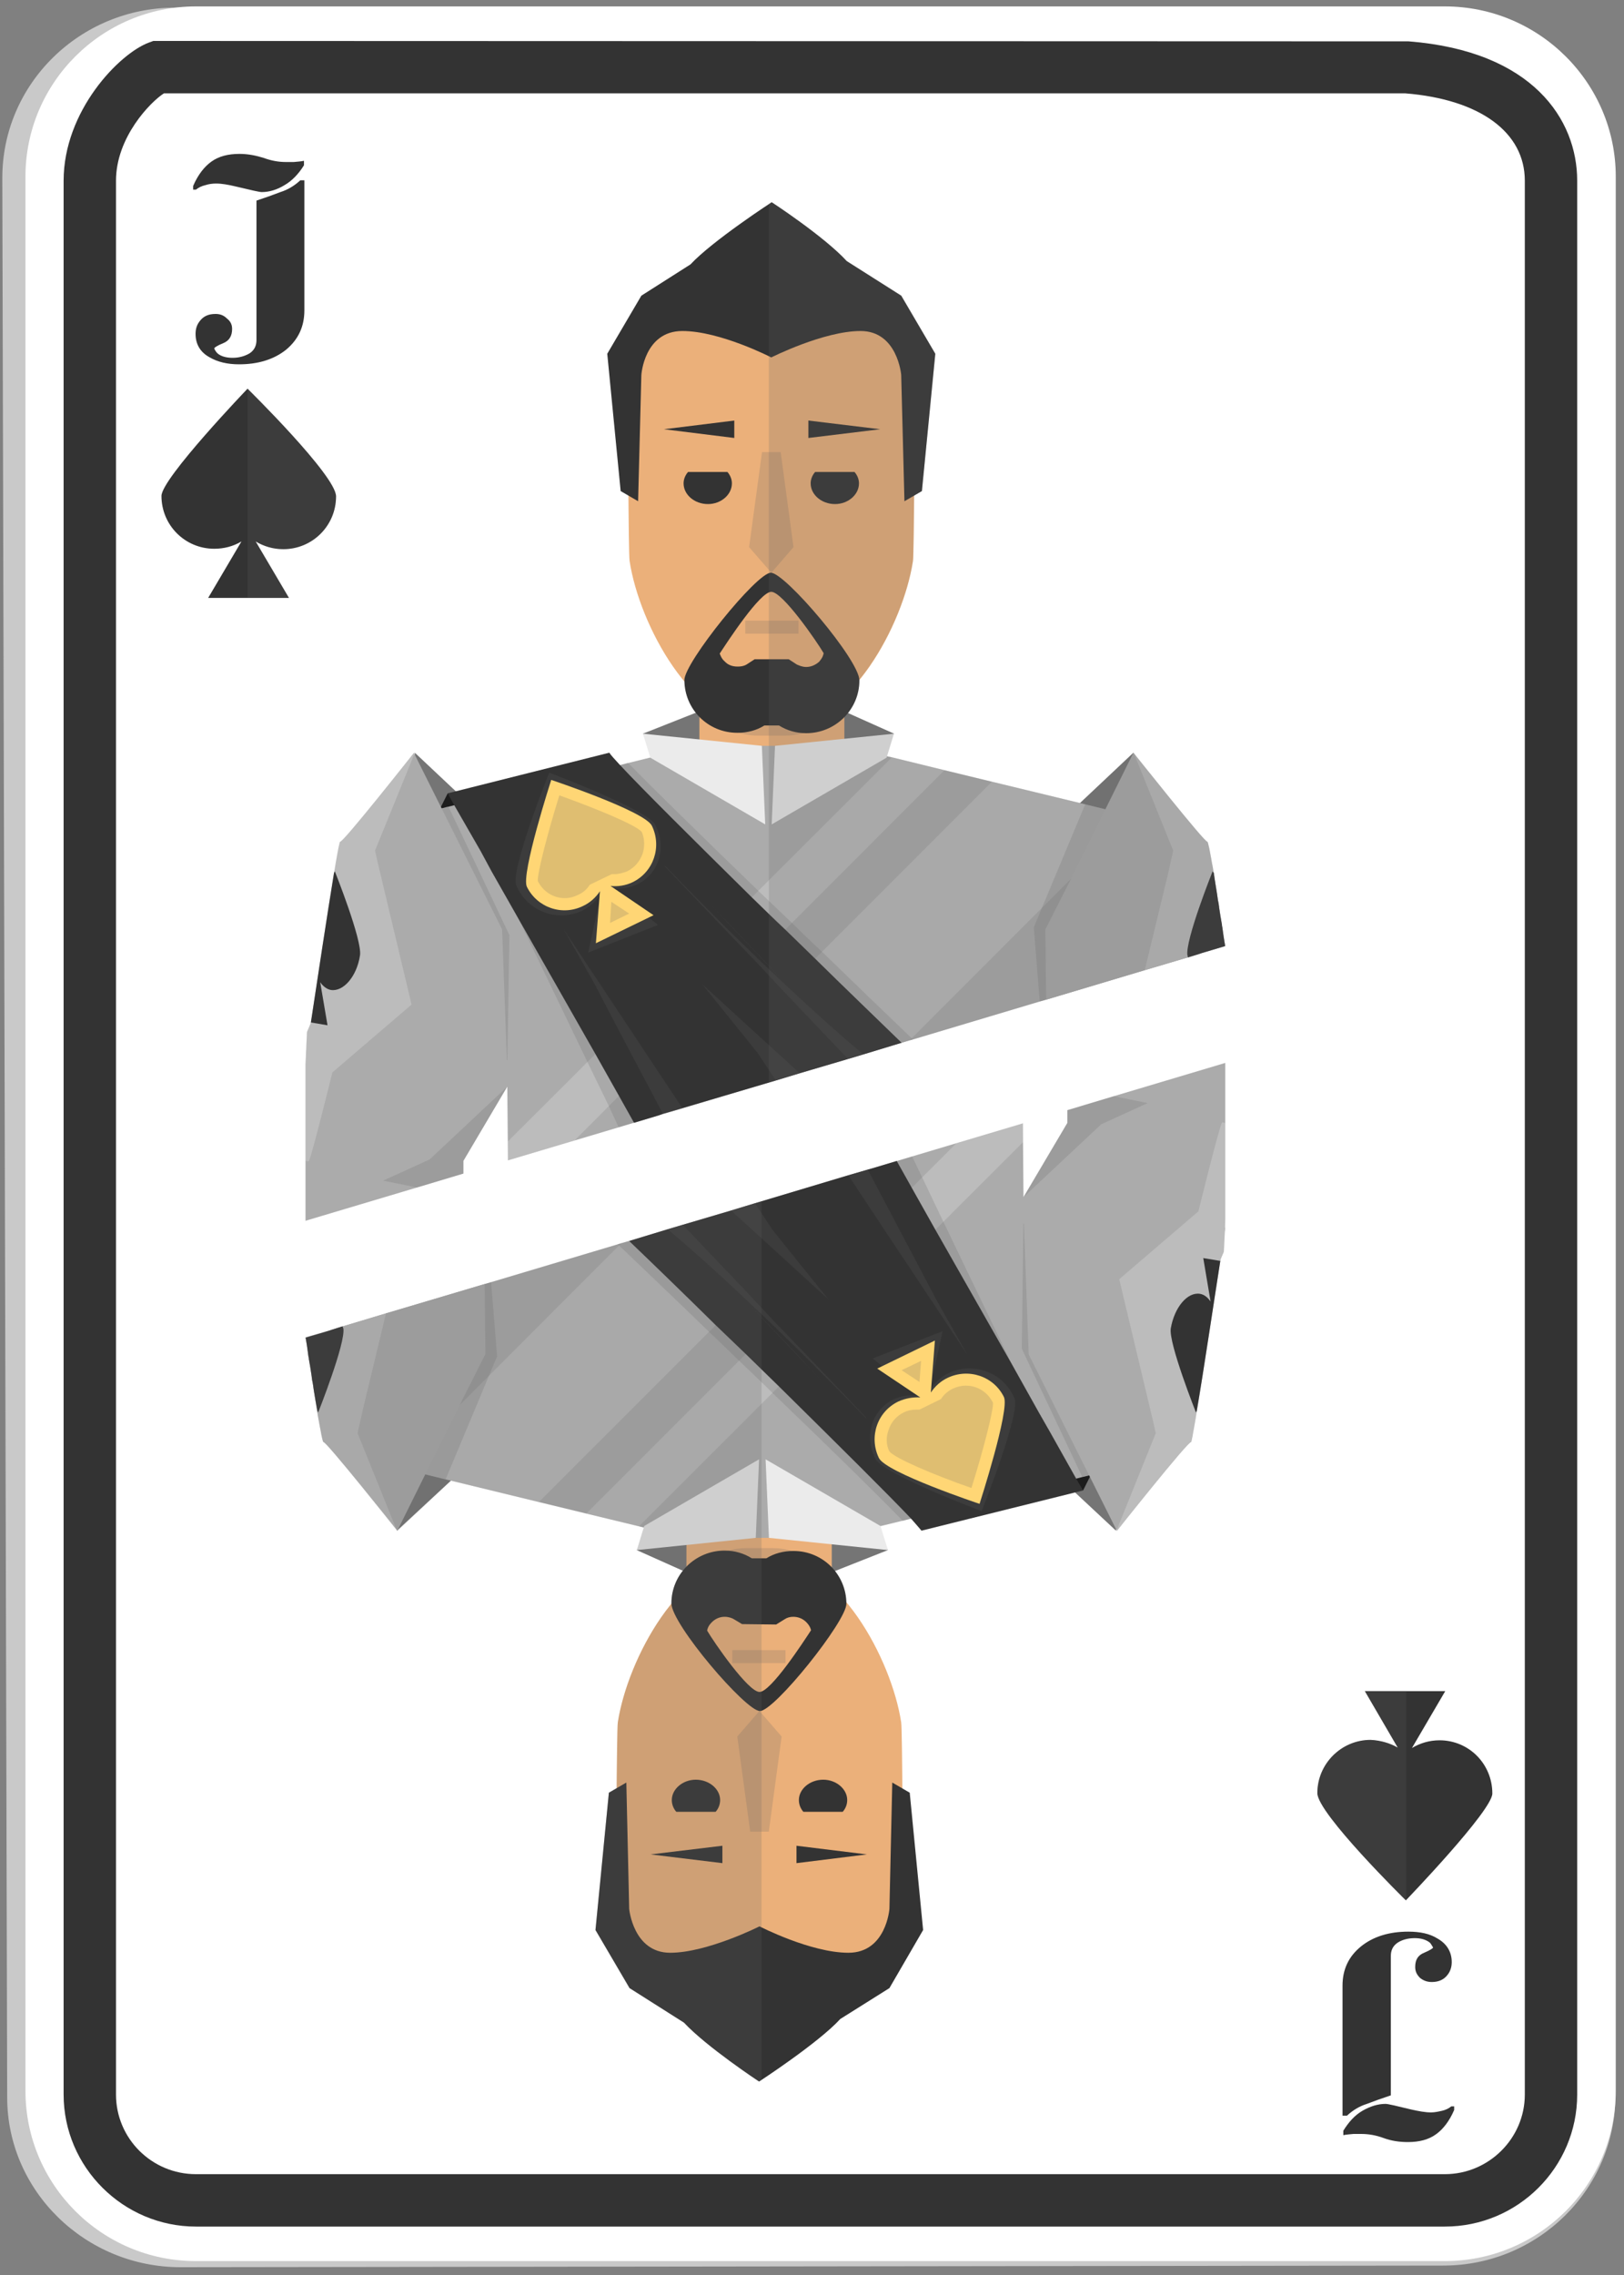<?xml version="1.0"?>
<svg width="40" height="56" xmlns="http://www.w3.org/2000/svg" xmlns:svg="http://www.w3.org/2000/svg" enable-background="new 0 0 450 450" version="1.1" xml:space="preserve">
 <rect width="100%" height="100%" fill="#808080" stroke="none"/>
 <g class="layer">
  <title>Layer 1</title>
  <g id="svg_672" transform="translate(-18.879) translate(-40.034, -187.552)">
   <g id="svg_673">
    <g id="svg_674">
     <path d="m63.36,243.36c-2.35,0 -4.27,-1.88 -4.27,-4.18l-0.12,-47.23c-0.01,-2.33 1.91,-4.21 4.26,-4.21l31.21,0.06c2.35,0 4.26,1.89 4.26,4.21l0,47.13c0,2.3 -1.9,4.18 -4.24,4.18l-31.1,0.04z" fill="#C9C9C9" id="svg_675"/>
     <path d="m63.74,243.21c-2.32,0 -4.2,-1.88 -4.2,-4.19l0,-47.12c0,-2.31 1.88,-4.19 4.2,-4.19l30.76,0c2.32,0 4.21,1.88 4.21,4.19l0,47.12c0,2.31 -1.89,4.19 -4.21,4.19l-30.76,0z" fill="#FFFFFF" id="svg_676"/>
     <g id="svg_677">
      <path d="m94.5,242.36l-30.76,0c-1.79,0 -3.26,-1.46 -3.26,-3.25l0,-47.11c0,-1.72 1.37,-3.13 2.1,-3.4l0.11,-0.04l30.92,0.01c3.06,0.24 4.15,1.93 4.15,3.43l0,47.11c0,1.79 -1.46,3.25 -3.26,3.25zm-31.55,-52.51c-0.33,0.21 -1.18,1.08 -1.18,2.15l0,47.11c0,1.08 0.88,1.96 1.97,1.96l30.76,0c1.08,0 1.97,-0.88 1.97,-1.96l0,-47.11c0,-1.19 -1.1,-2 -2.94,-2.15l-30.58,0z" fill="#333333" id="svg_678"/>
     </g>
     <g id="svg_679">
      <path d="m66.4,191.62c-0.13,0.21 -0.29,0.38 -0.48,0.49c-0.18,0.11 -0.37,0.17 -0.56,0.17c-0.06,0 -0.27,-0.05 -0.65,-0.14c-0.17,-0.04 -0.33,-0.07 -0.47,-0.07c-0.09,0 -0.18,0.01 -0.27,0.04c-0.09,0.02 -0.17,0.06 -0.23,0.11l-0.07,0l0,-0.09c0.12,-0.28 0.28,-0.48 0.45,-0.6c0.18,-0.13 0.41,-0.19 0.69,-0.19c0.21,0 0.41,0.04 0.6,0.1c0.19,0.07 0.37,0.1 0.54,0.1c0.06,0 0.13,0 0.2,0c0.08,-0.01 0.16,-0.01 0.25,-0.03l0,0.11zm0.01,3.57c0,0.4 -0.15,0.72 -0.45,0.97c-0.3,0.24 -0.69,0.36 -1.16,0.36c-0.29,0 -0.53,-0.06 -0.72,-0.17c-0.24,-0.13 -0.35,-0.33 -0.35,-0.58c0,-0.12 0.03,-0.22 0.1,-0.31c0.09,-0.12 0.21,-0.18 0.39,-0.18c0.11,0 0.2,0.03 0.28,0.11c0.09,0.07 0.13,0.15 0.13,0.26c0,0.17 -0.07,0.29 -0.22,0.35c-0.15,0.06 -0.22,0.11 -0.22,0.13c0.02,0.05 0.05,0.09 0.08,0.12c0.08,0.07 0.21,0.11 0.37,0.11c0.16,0 0.3,-0.04 0.42,-0.11c0.12,-0.08 0.17,-0.19 0.17,-0.33l0,-3.43c0.21,-0.07 0.41,-0.14 0.59,-0.21c0.19,-0.06 0.35,-0.16 0.49,-0.29l0.1,0l0,3.2z" fill="#333333" id="svg_680"/>
     </g>
     <g id="svg_681">
      <path d="m91.98,236.43c0,-0.4 0.15,-0.72 0.46,-0.97c0.3,-0.24 0.69,-0.36 1.16,-0.36c0.29,0 0.53,0.05 0.72,0.17c0.23,0.13 0.35,0.33 0.35,0.58c0,0.11 -0.03,0.22 -0.1,0.31c-0.09,0.12 -0.22,0.18 -0.39,0.18c-0.11,0 -0.2,-0.03 -0.29,-0.1c-0.08,-0.08 -0.12,-0.16 -0.12,-0.27c0,-0.18 0.07,-0.29 0.22,-0.35c0.14,-0.06 0.22,-0.11 0.22,-0.13c-0.03,-0.05 -0.05,-0.09 -0.08,-0.12c-0.09,-0.07 -0.21,-0.11 -0.37,-0.11c-0.17,0 -0.31,0.04 -0.42,0.11c-0.12,0.08 -0.17,0.19 -0.17,0.33l0,3.43c-0.21,0.07 -0.41,0.14 -0.59,0.21c-0.19,0.06 -0.35,0.16 -0.49,0.29l-0.11,0l0,-3.2zm0.02,3.57c0.13,-0.21 0.28,-0.38 0.47,-0.49c0.19,-0.11 0.38,-0.17 0.57,-0.17c0.06,0 0.27,0.05 0.64,0.14c0.18,0.04 0.34,0.07 0.48,0.07c0.09,0 0.18,-0.02 0.27,-0.04c0.09,-0.02 0.17,-0.06 0.23,-0.11l0.07,0l0,0.09c-0.12,0.28 -0.28,0.48 -0.45,0.6c-0.18,0.13 -0.41,0.19 -0.69,0.19c-0.21,0 -0.41,-0.03 -0.6,-0.1c-0.19,-0.07 -0.37,-0.1 -0.55,-0.1c-0.05,0 -0.12,0 -0.19,0c-0.08,0.01 -0.16,0.01 -0.25,0.03l0,-0.11z" fill="#333333" id="svg_682"/>
     </g>
    </g>
    <g id="svg_683">
     <g id="svg_684">
      <g id="svg_685">
       <polygon fill="#757575" id="svg_686" points="76.133,205.064 74.748,205.612 75.065,206.195 80.548,206.129 80.934,205.612        79.709,205.064      "/>
       <g id="svg_687">
        <rect fill="#EBB07A" height="3.73" id="svg_688" width="3.57" x="76.14" y="203.35"/>
        <path d="m79.71,204.07l0,0.91c-0.44,0.41 -0.93,0.68 -1.46,0.68l-0.67,0c-0.52,0 -1.01,-0.26 -1.44,-0.66l0,-0.9l0.3,0.49l0.08,-1.24l2.78,0l0.08,1.24l0.33,-0.52z" fill="#616161" id="svg_689" opacity="0.2"/>
        <path d="m78.25,194.85l-0.34,0l-0.34,0c-1.76,0 -3.19,1.2 -3.19,2.69c0,0 0.01,3.65 0.04,3.82c0.24,1.58 1.56,4.01 3.15,4.01l0.34,0l0.34,0c1.59,0 2.91,-2.43 3.15,-4.01c0.03,-0.17 0.04,-3.82 0.04,-3.82c0,-1.49 -1.43,-2.69 -3.19,-2.69z" fill="#EBB07A" id="svg_690"/>
        <path d="m78.77,205.6c0.72,0 1.31,-0.58 1.31,-1.3c0,-0.5 -1.83,-2.65 -2.18,-2.65c-0.35,0 -2.13,2.21 -2.13,2.64c0,0.72 0.58,1.3 1.3,1.3l0.01,0c0.24,0 0.47,-0.06 0.66,-0.18l0.36,0c0.19,0.12 0.42,0.19 0.67,0.19l0,0z" fill="#333333" id="svg_691"/>
        <path d="m78.77,203.97c-0.1,0 -0.18,-0.04 -0.23,-0.06l-0.2,-0.13l-0.84,0l-0.2,0.13c-0.07,0.04 -0.14,0.05 -0.22,0.05c-0.13,0 -0.24,-0.04 -0.32,-0.13c-0.06,-0.05 -0.09,-0.11 -0.12,-0.19c0.19,-0.29 0.99,-1.52 1.27,-1.52c0.28,0 1.12,1.22 1.29,1.51c-0.02,0.11 -0.08,0.17 -0.11,0.21c-0.09,0.08 -0.2,0.13 -0.32,0.13l0,0z" fill="#EBB07A" id="svg_692"/>
        <g id="svg_693">
         <path d="m75.86,199.17c-0.07,0.08 -0.11,0.18 -0.11,0.28c0,0.28 0.27,0.51 0.6,0.51c0.32,0 0.59,-0.23 0.59,-0.51c0,-0.1 -0.04,-0.2 -0.11,-0.28l-0.97,0z" fill="#333333" id="svg_694"/>
         <polygon fill="#616161" id="svg_695" opacity="0.2" points="78.141,198.68 77.912,198.68 77.682,198.68 77.364,201.02 77.912,201.65          78.457,201.02        "/>
         <path d="m79.96,199.17c0.07,0.08 0.11,0.18 0.11,0.28c0,0.28 -0.27,0.51 -0.59,0.51c-0.33,0 -0.6,-0.23 -0.6,-0.51c0,-0.1 0.04,-0.2 0.11,-0.28l0.97,0z" fill="#333333" id="svg_696"/>
        </g>
        <g id="svg_697" opacity="0.2">
         <rect fill="#616161" height="0.32" id="svg_698" width="1.31" x="77.27" y="202.83"/>
        </g>
        <polygon fill="#333333" id="svg_699" points="78.824,197.904 80.593,198.118 78.824,198.333       "/>
        <polygon fill="#333333" id="svg_700" points="76.999,198.333 75.267,198.118 76.999,197.904       "/>
       </g>
       <path d="m86.83,206.08l-1.35,1.27l-0.59,1.8c0,0 2.01,-0.4 2.02,-0.35l-0.08,-2.72z" fill="#757575" id="svg_701"/>
       <path d="m69.13,206.08l1.35,1.27l0.6,1.8c0,0 -2.01,-0.4 -2.02,-0.35l0.07,-2.72z" fill="#757575" id="svg_702"/>
       <path d="m69.94,207.08l-0.19,0.38l-0.44,1.44c0,0 2.5,-0.7 2.39,-0.62l-1.76,-1.2z" fill="#1C1C1C" id="svg_703"/>
       <polygon fill="#ABABAB" id="svg_704" points="88.461,211.031 87.111,211.434 84.678,212.16 84.522,212.206 81.4,213.138        81.313,213.165 81.122,213.22 80.169,213.505 79.802,213.615 78.613,213.971 78.021,214.146 75.722,214.834 75.241,214.975        75.133,215.006 74.532,215.186 74.153,215.301 73.064,215.626 71.423,216.115 71.42,215.651 71.408,214.299 70.327,216.127        70.327,216.44 69.183,216.783 66.438,217.602 66.438,213.751 66.447,213.552 66.447,213.536 66.447,213.533 66.474,212.954        66.567,212.738 67.107,211.455 67.648,210.176 68.225,208.806 68.441,208.293 68.684,207.715 69.086,207.618 69.754,207.46        69.786,207.449 69.838,207.439 69.92,207.416 69.963,207.408 70.105,207.372 70.3,207.324 70.303,207.324 70.323,207.317        70.423,207.294 72.248,206.854 72.441,206.806 72.525,206.788 72.723,206.735 74.184,206.384 74.21,206.379 74.377,206.336        74.93,206.199 75.052,206.171 76.135,205.911 79.709,205.911 80.557,206.118 80.763,206.168 80.881,206.195 82.176,206.511        83.344,206.795 85.516,207.32 85.641,207.351 86.144,207.474 86.835,207.643 86.877,207.649 87.138,207.715 87.678,209.069        88.22,210.427 88.372,210.803      "/>
       <polygon fill="#FFFFFF" id="svg_705" opacity="0.2" points="82.176,206.511 78.416,210.273 78.254,210.434 77.615,211.072        77.609,211.079 76.576,212.112 76.522,212.167 74.714,213.973 74.16,214.529 73.905,214.782 73.628,215.061 73.064,215.626        71.423,216.115 71.42,215.651 73.103,213.973 73.382,213.692 73.577,213.498 74.155,212.916 74.332,212.738 74.509,212.564        74.582,212.49 76.71,210.365 76.744,210.332 76.824,210.251 76.826,210.247 77.436,209.636 77.591,209.48 80.881,206.195             "/>
       <polygon fill="#FFFFFF" id="svg_706" opacity="0.2" points="86.835,207.643 84.575,209.901 81.371,213.107 81.313,213.165        81.122,213.22 80.169,213.505 79.802,213.615 78.613,213.971 78.021,214.146 75.722,214.834 75.241,214.975 75.133,215.006        75.217,214.922 75.557,214.582 77.171,212.971 77.335,212.807 78.205,211.936 78.306,211.835 79.154,210.985 83.344,206.795        85.516,207.32 85.641,207.351 86.144,207.474      "/>
       <path d="m81.4,213.14l-0.09,0.02l-0.19,0.06l-0.95,0.28l-0.37,0.12l-1.19,0.35l-0.59,0.18l-2.3,0.68l-0.48,0.14l-0.11,0.04l-0.6,0.18l-0.38,0.11l-0.24,-0.52l-0.53,-1.09l-1.69,-3.51l-0.81,-1.71l-0.08,-0.16l0,-0.01l-0.46,-0.95l0,0l-0.01,-0.03l0.09,-0.03l1.83,-0.44l0.19,-0.04l0.09,-0.02l0.19,-0.06l1.47,-0.35l0.02,0l0.17,-0.05c0.52,0.53 1.74,1.73 3.21,3.15c0.27,0.26 0.55,0.52 0.83,0.79c0.24,0.24 0.48,0.47 0.74,0.71c0.73,0.71 1.48,1.43 2.21,2.13c0.01,0.01 0.02,0.02 0.03,0.03z" fill="#616161" id="svg_707" opacity="0.2"/>
       <path d="m78.02,214.15l-2.3,0.68l-0.48,0.14l-0.11,0.04l-0.6,0.18l-0.37,-0.66l-0.58,-1.03l-1.89,-3.32l-0.67,-1.18l-0.27,-0.5l-0.65,-1.13l-0.16,-0.29l0.2,-0.05l3.78,-0.95c0.04,0.06 0.13,0.16 0.26,0.3c0.54,0.58 1.78,1.81 3.25,3.26c0.27,0.26 0.54,0.53 0.82,0.79c0.25,0.24 0.49,0.48 0.74,0.72c0.7,0.69 1.43,1.39 2.13,2.07l-0.95,0.29l-0.37,0.11l-1.19,0.35l-0.59,0.18z" fill="#333333" id="svg_708"/>
       <polygon fill="#EBEBEB" id="svg_709" points="74.748,205.612 74.931,206.203 77.761,207.845 77.678,205.911      "/>
       <polygon fill="#EBEBEB" id="svg_710" points="80.934,205.612 80.749,206.203 77.92,207.845 78.002,205.911      "/>
       <path d="m77.61,211.07l0.53,0.56c-0.19,-0.19 -0.37,-0.38 -0.53,-0.55c-0.31,-0.33 -0.58,-0.61 -0.79,-0.83c-0.19,-0.21 -0.34,-0.36 -0.42,-0.44l0.43,0.44l0.78,0.82z" fill="#616161" id="svg_711" opacity="0.2"/>
       <path d="m78.31,211.84c0.63,0.59 1.26,1.16 1.86,1.66l-0.37,0.12l-1.6,-1.68l-0.7,-0.75l-0.08,-0.08l-0.71,-0.74l-1.41,-1.48l-0.03,-0.05c0.01,0.02 0.02,0.03 0.04,0.04c0.43,0.45 0.92,0.94 1.43,1.45c0.24,0.24 0.49,0.48 0.74,0.72c0.03,0.02 0.05,0.05 0.08,0.08c0.25,0.24 0.49,0.47 0.75,0.71z" fill="#616161" id="svg_712" opacity="0.2"/>
       <polygon fill="#616161" id="svg_713" opacity="0.2" points="75.722,214.834 75.241,214.975 75.217,214.922 74.714,213.973        74.155,212.916 73.539,211.738 72.792,210.42 74.332,212.738 74.977,213.71 75.557,214.582      "/>
       <polygon fill="#616161" id="svg_714" opacity="0.2" points="78.613,213.971 78.021,214.146 77.582,213.483 77.171,212.971        76.522,212.167 76.209,211.778 76.576,212.112 77.335,212.807      "/>
       <polygon fill="#616161" id="svg_715" opacity="0.2" points="71.408,214.299 70.327,216.127 70.327,216.44 69.183,216.783        68.349,216.614 69.496,216.092      "/>
       <polygon fill="#616161" id="svg_716" opacity="0.2" points="88.461,211.031 87.111,211.434 84.678,212.16 84.522,212.206        84.376,210.379 84.575,209.901 84.889,209.15 85.641,207.351 86.144,207.474 86.835,207.643 86.877,207.649 87.138,207.715        87.678,209.069 88.22,210.427 88.372,210.803      "/>
       <path d="m87.11,211.43l-2.43,0.73l-0.02,-1.73l0.63,-1.24l0.06,-0.13l0.79,-1.59l0.69,-1.39c0,0 1.77,2.23 1.82,2.19c0.02,0 0.07,0.26 0.14,0.66c0.08,0.49 0.19,1.2 0.3,1.91l-0.57,0.17l-0.06,0.02l-1.35,0.4z" fill="#ABABAB" id="svg_717"/>
       <path d="m71.46,210.57l-0.05,3.08l-4.19,-0.71c0,0 0,-0.17 0.02,-0.34l1.2,-4.31l0.24,-0.58l1.11,-0.26l0.05,-0.01l0.08,-0.03l0.04,0l1.5,3.16z" fill="#616161" id="svg_718" opacity="0.2"/>
       <path d="m71.41,214l-3.95,-0.36l-1.01,-0.09l0,0c0,0 0,0 0,-0.02c0,0 0,0 0,0c0.01,-0.08 0.05,-0.38 0.12,-0.79c0.22,-1.48 0.67,-4.47 0.72,-4.47c0.06,0.04 1.82,-2.19 1.82,-2.19l0.01,0.03l0.67,1.34l1.49,2.98l0.13,3.57z" fill="#ABABAB" id="svg_719"/>
       <path d="m89.09,210.84l0,0l-0.57,0.17l-0.06,0.02l-0.29,0.09l-1.06,0.31l0.57,-2.36l0.13,-0.58l-0.97,-2.4c0.1,0.13 1.73,2.18 1.81,2.18c0.02,0 0.07,0.26 0.14,0.66c0,0.04 0.01,0.07 0.02,0.11c0.02,0.16 0.05,0.33 0.08,0.52c0.01,0.08 0.02,0.16 0.04,0.25c0,0.02 0.01,0.05 0.01,0.08c0.02,0.14 0.04,0.28 0.07,0.42c0,0.02 0,0.04 0.01,0.07c0.03,0.15 0.05,0.31 0.07,0.46z" fill="#FFFFFF" id="svg_720" opacity="0.2"/>
       <path d="m69.12,206.11l-0.97,2.38l0.07,0.31l0.83,3.48l-1.6,1.37l-0.35,0.3c0,0 -0.52,2.11 -0.58,2.18c-0.01,0.01 -0.04,0.01 -0.08,-0.01l0,-2.37l0,-0.2c0,0 0,0 0,-0.01c0,-0.01 0,-0.01 0,-0.01l0.03,-0.58l0.1,-0.21l0,-0.01c0.15,-1.01 0.4,-2.71 0.56,-3.69c0.08,-0.47 0.14,-0.77 0.15,-0.77c0.09,0 1.82,-2.19 1.82,-2.19l0.03,0l-0.01,0.03z" fill="#FFFFFF" id="svg_721" opacity="0.2"/>
       <path d="m81.11,194.83l-1.34,-0.85c-0.56,-0.61 -1.85,-1.45 -1.85,-1.45s-1.46,0.95 -2,1.53l-1.21,0.77l-0.84,1.43l0.33,3.38l0.43,0.25l0.08,-3.11c0,0 0.07,-1.08 1.01,-1.08c0.93,0 2.19,0.65 2.19,0.65s1.29,-0.65 2.2,-0.65c0.91,0 1,1.08 1,1.08l0.08,3.11l0.43,-0.25l0.33,-3.38l-0.84,-1.43z" fill="#333333" id="svg_722"/>
       <g id="svg_723">
        <path d="m67.78,211.07c-0.08,0.52 -0.41,0.9 -0.72,0.85c-0.1,-0.02 -0.19,-0.09 -0.26,-0.19l0.18,1.06l-0.41,-0.07c0.15,-1 0.41,-2.7 0.57,-3.68c0.01,-0.02 0.02,-0.04 0.02,-0.04s0.68,1.7 0.62,2.07z" fill="#333333" id="svg_724"/>
        <path d="m89.09,210.84l-0.57,0.17l-0.06,0.02l-0.29,0.09c0,-0.02 0,-0.04 -0.01,-0.05c-0.06,-0.37 0.62,-2.07 0.62,-2.07s0.01,0.02 0.03,0.04c0.02,0.16 0.05,0.33 0.08,0.52c0.01,0.08 0.02,0.16 0.04,0.24c0,0.03 0.01,0.06 0.01,0.09c0.02,0.14 0.04,0.27 0.07,0.42c0,0.02 0,0.04 0.01,0.07c0.02,0.15 0.04,0.3 0.07,0.46z" fill="#333333" id="svg_725"/>
        <g id="svg_726">
         <path d="m75.05,207.85c-0.2,-0.37 -2.61,-1.28 -2.61,-1.28s-0.97,2.42 -0.81,2.78c0.27,0.63 1,0.91 1.62,0.62c0.2,-0.1 0.36,-0.25 0.47,-0.43l-0.32,1.46l1.72,-0.68l-1.11,-0.91c0.2,0.03 0.41,0 0.6,-0.09c0.54,-0.26 0.73,-0.92 0.44,-1.47z" fill="#616161" id="svg_727" opacity="0.2"/>
         <path d="m74.97,207.88c-0.17,-0.36 -2.48,-1.13 -2.48,-1.13s-0.75,2.32 -0.6,2.63c0.25,0.51 0.87,0.73 1.39,0.47c0.17,-0.08 0.31,-0.21 0.41,-0.36l-0.1,1.28l1.42,-0.69l-1.06,-0.72c0.18,0.02 0.37,-0.01 0.54,-0.09c0.52,-0.25 0.73,-0.87 0.48,-1.39z" fill="#FFD675" id="svg_728"/>
         <path d="m73.97,209.75l0.44,0.29l-0.47,0.23l0.03,-0.52zm-1.14,-0.09c-0.29,0 -0.54,-0.16 -0.67,-0.42c-0.02,-0.17 0.24,-1.18 0.53,-2.11c0.92,0.33 1.89,0.73 2.03,0.9c0.07,0.16 0.08,0.36 0.02,0.54c-0.07,0.19 -0.2,0.34 -0.38,0.43c-0.1,0.04 -0.21,0.07 -0.32,0.07c-0.02,0 -0.04,0 -0.06,0l-0.54,0.26c-0.07,0.11 -0.17,0.2 -0.29,0.25c-0.1,0.05 -0.21,0.08 -0.32,0.08z" fill="#616161" id="svg_729" opacity="0.2"/>
        </g>
       </g>
      </g>
      <path d="m89.09,210.84c-0.01,-0.07 -0.02,-0.15 -0.04,-0.23c-0.02,-0.14 -0.04,-0.28 -0.06,-0.41c-0.02,-0.11 -0.03,-0.21 -0.05,-0.31c0,-0.03 -0.01,-0.06 -0.01,-0.09c-0.02,-0.08 -0.03,-0.16 -0.04,-0.24c-0.03,-0.19 -0.06,-0.36 -0.08,-0.52c-0.01,-0.04 -0.02,-0.07 -0.02,-0.11c-0.02,-0.09 -0.04,-0.18 -0.05,-0.26c-0.02,-0.09 -0.03,-0.17 -0.04,-0.23c-0.03,-0.11 -0.04,-0.17 -0.05,-0.17c-0.08,0 -1.71,-2.06 -1.81,-2.18l0,0c0,0 -0.01,-0.01 -0.01,-0.01l-1.31,1.24l-2.18,-0.53l-1.16,-0.28l-1.3,-0.32l-0.12,-0.02l0,0l0.17,-0.56l-1.14,-0.51c0.18,-0.22 0.29,-0.5 0.29,-0.81c0,0 -0.01,0 -0.01,0c0.7,-0.85 1.19,-2.03 1.33,-2.93c0.01,-0.07 0.02,-0.81 0.03,-1.62l0.19,-0.11l0.33,-3.37l-0.83,-1.43l-1.35,-0.85c-0.56,-0.61 -1.85,-1.45 -1.85,-1.45s-0.02,0.02 -0.07,0.04l0,21.63l0.17,-0.06l0.59,-0.17l1.19,-0.36l0.37,-0.11l0.95,-0.28l0.19,-0.06l0.09,-0.02l3.12,-0.94l0.16,-0.04l2.43,-0.73l0,0l1.07,-0.31l0.28,-0.09l0.03,-0.01l0.04,-0.01l0.56,-0.17c0,0 0,0 0,0l0,0z" fill="#616161" id="svg_730" opacity="0.2"/>
     </g>
     <g id="svg_731">
      <g id="svg_732">
       <polygon fill="#757575" id="svg_733" points="79.397,226.256 80.783,225.708 80.465,225.124 74.983,225.189 74.596,225.708        75.822,226.256      "/>
       <g id="svg_734">
        <rect fill="#EBB07A" height="3.73" id="svg_735" width="3.58" x="75.82" y="224.24"/>
        <path d="m75.82,227.25l0,-0.91c0.44,-0.41 0.94,-0.68 1.46,-0.68l0.68,0c0.51,0 1,0.26 1.44,0.67l0,0.89l-0.31,-0.49l-0.08,1.24l-2.78,0l-0.08,-1.24l-0.33,0.52z" fill="#616161" id="svg_736" opacity="0.2"/>
        <path d="m77.28,236.47l0.34,0l0.34,0c1.76,0 3.19,-1.2 3.19,-2.69c0,0 -0.01,-3.65 -0.04,-3.83c-0.24,-1.57 -1.56,-4 -3.15,-4l-0.34,0l-0.34,0c-1.59,0 -2.91,2.43 -3.15,4c-0.03,0.18 -0.04,3.83 -0.04,3.83c0,1.49 1.43,2.69 3.19,2.69z" fill="#EBB07A" id="svg_737"/>
        <path d="m76.76,225.72c-0.72,0 -1.31,0.58 -1.31,1.3c0,0.51 1.83,2.65 2.18,2.65c0.36,0 2.13,-2.21 2.13,-2.64c0,-0.72 -0.58,-1.3 -1.3,-1.3l-0.01,0c-0.24,0 -0.47,0.06 -0.66,0.18l-0.36,0c-0.19,-0.12 -0.42,-0.19 -0.67,-0.19l0,0z" fill="#333333" id="svg_738"/>
        <path d="m76.76,227.35c0.1,0 0.18,0.03 0.23,0.06l0.2,0.12l0.84,0.01l0.21,-0.13c0.06,-0.04 0.13,-0.06 0.21,-0.06c0.13,0 0.24,0.05 0.32,0.13c0.06,0.06 0.1,0.12 0.12,0.2c-0.19,0.29 -0.99,1.52 -1.27,1.52c-0.28,0 -1.12,-1.22 -1.29,-1.51c0.02,-0.11 0.08,-0.17 0.12,-0.21c0.08,-0.08 0.19,-0.13 0.31,-0.13l0,0z" fill="#EBB07A" id="svg_739"/>
        <g id="svg_740">
         <path d="m79.67,232.15c0.07,-0.08 0.11,-0.18 0.11,-0.29c0,-0.27 -0.27,-0.5 -0.59,-0.5c-0.33,0 -0.6,0.23 -0.6,0.5c0,0.11 0.04,0.21 0.11,0.29l0.97,0z" fill="#333333" id="svg_741"/>
         <polygon fill="#616161" id="svg_742" opacity="0.2" points="77.391,232.639 77.619,232.639 77.849,232.639 78.165,230.297          77.619,229.668 77.073,230.297        "/>
         <path d="m75.57,232.15c-0.07,-0.08 -0.11,-0.18 -0.11,-0.29c0,-0.27 0.27,-0.5 0.59,-0.5c0.33,0 0.6,0.23 0.6,0.5c0,0.11 -0.04,0.21 -0.11,0.29l-0.97,0z" fill="#333333" id="svg_743"/>
        </g>
        <g id="svg_744" opacity="0.2">
         <rect fill="#616161" height="0.32" id="svg_745" width="1.31" x="76.95" y="228.17"/>
        </g>
        <polygon fill="#333333" id="svg_746" points="76.706,233.414 74.938,233.199 76.706,232.986       "/>
        <polygon fill="#333333" id="svg_747" points="78.531,232.986 80.265,233.199 78.531,233.414       "/>
       </g>
       <path d="m68.69,225.23l1.36,-1.26l0.59,-1.8c0,0 -2.01,0.4 -2.02,0.35l0.07,2.71z" fill="#757575" id="svg_748"/>
       <path d="m86.4,225.23l-1.35,-1.26l-0.6,-1.8c0,0 2.01,0.4 2.02,0.35l-0.07,2.71z" fill="#757575" id="svg_749"/>
       <path d="m85.59,224.24l0.19,-0.38l0.44,-1.44c0,0 -2.5,0.7 -2.39,0.62l1.76,1.2z" fill="#1C1C1C" id="svg_750"/>
       <polygon fill="#ABABAB" id="svg_751" points="67.07,220.288 68.419,219.884 70.854,219.158 71.009,219.114 74.131,218.181        74.218,218.154 74.409,218.098 75.362,217.814 75.729,217.704 76.918,217.348 77.509,217.172 79.809,216.484 80.29,216.346        80.398,216.314 80.998,216.133 81.377,216.019 82.468,215.693 84.108,215.204 84.111,215.667 84.122,217.02 85.203,215.192        85.203,214.879 86.348,214.535 89.092,213.716 89.092,217.568 89.085,217.766 89.085,217.781 89.085,217.787 89.057,218.365        88.965,218.579 88.424,219.862 87.882,221.143 87.306,222.514 87.088,223.026 86.848,223.604 86.444,223.702 85.777,223.86        85.744,223.869 85.694,223.881 85.611,223.902 85.567,223.911 85.425,223.948 85.231,223.993 85.227,223.993 85.207,224.001        85.108,224.023 83.283,224.467 83.088,224.514 83.006,224.531 82.808,224.582 81.348,224.936 81.321,224.941 81.153,224.983        80.601,225.118 80.478,225.146 79.397,225.407 75.822,225.407 74.973,225.201 74.767,225.152 74.651,225.124 73.354,224.808        72.186,224.524 70.015,223.997 69.889,223.967 69.388,223.844 68.695,223.677 68.652,223.668 68.393,223.604 67.853,222.25        67.312,220.891 67.159,220.517      "/>
       <polygon fill="#FFFFFF" id="svg_752" opacity="0.2" points="73.354,224.808 77.116,221.046 77.276,220.886 77.915,220.246        77.92,220.239 78.954,219.207 79.009,219.152 80.816,217.346 81.372,216.79 81.625,216.535 81.904,216.259 82.468,215.693        84.108,215.204 84.111,215.667 82.428,217.346 82.149,217.627 81.954,217.82 81.374,218.403 81.198,218.579 81.021,218.755        80.948,218.827 78.821,220.954 78.787,220.986 78.706,221.066 78.704,221.07 78.095,221.682 77.939,221.839 74.651,225.124             "/>
       <polygon fill="#FFFFFF" id="svg_753" opacity="0.2" points="68.695,223.677 70.956,221.417 74.161,218.21 74.218,218.154        74.409,218.098 75.362,217.814 75.729,217.704 76.918,217.348 77.509,217.172 79.809,216.484 80.29,216.346 80.398,216.314        80.315,216.396 79.974,216.735 78.361,218.35 78.197,218.513 77.327,219.383 77.225,219.483 76.377,220.334 72.186,224.524        70.015,223.997 69.889,223.967 69.388,223.844      "/>
       <path d="m74.13,218.18l0.09,-0.02l0.19,-0.06l0.95,-0.29l0.37,-0.1l1.19,-0.36l0.59,-0.18l2.3,-0.68l0.48,-0.14l0.11,-0.04l0.6,-0.18l0.38,-0.11l0.25,0.52l0.52,1.09l1.69,3.51l0.82,1.71l0.07,0.16l0.01,0.01l0.45,0.95l0,0l0.02,0.03l-0.1,0.02l-1.83,0.45l-0.19,0.04l-0.08,0.02l-0.2,0.05l-1.46,0.36l-0.03,0l-0.17,0.05c-0.51,-0.53 -1.73,-1.73 -3.21,-3.15c-0.26,-0.26 -0.54,-0.52 -0.82,-0.79c-0.25,-0.24 -0.49,-0.48 -0.74,-0.71c-0.73,-0.71 -1.49,-1.43 -2.22,-2.13c-0.01,-0.01 -0.02,-0.02 -0.03,-0.03z" fill="#616161" id="svg_754" opacity="0.2"/>
       <path d="m77.51,217.17l2.3,-0.69l0.48,-0.14l0.11,-0.03l0.6,-0.18l0.37,0.66l0.58,1.03l1.89,3.32l0.66,1.18l0.28,0.49l0.64,1.14l0.17,0.29l-0.2,0.05l-3.78,0.94c-0.04,-0.05 -0.13,-0.15 -0.26,-0.3c-0.54,-0.57 -1.78,-1.8 -3.25,-3.25c-0.27,-0.26 -0.54,-0.53 -0.82,-0.8c-0.24,-0.23 -0.49,-0.47 -0.74,-0.71c-0.7,-0.69 -1.43,-1.4 -2.13,-2.07l0.95,-0.29l0.37,-0.11l1.19,-0.35l0.59,-0.18z" fill="#333333" id="svg_755"/>
       <polygon fill="#EBEBEB" id="svg_756" points="80.783,225.708 80.6,225.115 77.77,223.474 77.852,225.407      "/>
       <polygon fill="#EBEBEB" id="svg_757" points="74.596,225.708 74.78,225.115 77.609,223.474 77.528,225.407      "/>
       <path d="m77.92,220.25l-0.53,-0.56c0.19,0.19 0.37,0.38 0.53,0.55c0.31,0.32 0.58,0.6 0.79,0.83c0.19,0.21 0.34,0.36 0.42,0.44l-0.43,-0.44l-0.78,-0.82z" fill="#616161" id="svg_758" opacity="0.2"/>
       <path d="m77.22,219.48c-0.62,-0.59 -1.26,-1.16 -1.86,-1.67l0.37,-0.11l1.6,1.68l0.7,0.75l0.08,0.08l0.71,0.74l1.41,1.48l0.03,0.04c-0.01,-0.01 -0.02,-0.02 -0.04,-0.03c-0.43,-0.45 -0.92,-0.94 -1.43,-1.45c-0.24,-0.24 -0.49,-0.48 -0.74,-0.72c-0.02,-0.03 -0.05,-0.05 -0.08,-0.08c-0.25,-0.24 -0.49,-0.47 -0.75,-0.71z" fill="#616161" id="svg_759" opacity="0.2"/>
       <polygon fill="#616161" id="svg_760" opacity="0.2" points="79.809,216.484 80.29,216.346 80.315,216.396 80.816,217.346        81.374,218.403 81.994,219.58 82.74,220.899 81.198,218.579 80.554,217.609 79.974,216.735      "/>
       <polygon fill="#616161" id="svg_761" opacity="0.2" points="76.918,217.348 77.509,217.172 77.949,217.836 78.361,218.35        79.009,219.152 79.322,219.541 78.954,219.207 78.197,218.513      "/>
       <polygon fill="#616161" id="svg_762" opacity="0.2" points="84.122,217.02 85.203,215.192 85.203,214.879 86.348,214.535        87.181,214.705 86.036,215.227      "/>
       <polygon fill="#616161" id="svg_763" opacity="0.2" points="67.07,220.288 68.419,219.884 70.854,219.158 71.009,219.114        71.157,220.939 70.956,221.417 70.642,222.169 69.889,223.967 69.388,223.844 68.695,223.677 68.652,223.668 68.393,223.604        67.853,222.25 67.312,220.891 67.159,220.517      "/>
       <path d="m68.42,219.88l2.43,-0.72l0.02,1.72l-0.63,1.25l-0.06,0.13l-0.79,1.58l-0.69,1.39c0,0 -1.77,-2.22 -1.82,-2.18c-0.02,0 -0.07,-0.26 -0.14,-0.66c-0.08,-0.49 -0.19,-1.2 -0.3,-1.92l0.57,-0.16l0.06,-0.02l1.35,-0.41z" fill="#ABABAB" id="svg_764"/>
       <path d="m84.08,220.75l0.04,-3.08l4.19,0.71c0,0 0,0.17 -0.02,0.34l-1.2,4.31l-0.24,0.57l-1.11,0.27l-0.05,0.01l-0.08,0.02l-0.04,0.01l-1.49,-3.16z" fill="#616161" id="svg_765" opacity="0.2"/>
       <path d="m84.12,217.32l3.96,0.35l1.01,0.1l0,0c0,0 0,0 0,0.01c0,0 0,0 0,0.01c-0.02,0.08 -0.06,0.37 -0.12,0.79c-0.23,1.48 -0.68,4.47 -0.72,4.47c-0.06,-0.04 -1.83,2.19 -1.83,2.19l-0.01,-0.03l-0.67,-1.34l-1.49,-2.98l-0.13,-3.57z" fill="#ABABAB" id="svg_766"/>
       <path d="m66.44,220.48l0,0l0.57,-0.17l0.06,-0.02l0.29,-0.09l1.06,-0.32l-0.57,2.37l-0.13,0.58l0.97,2.4c-0.1,-0.13 -1.73,-2.18 -1.81,-2.18c-0.02,0 -0.07,-0.26 -0.14,-0.66c0,-0.04 -0.01,-0.07 -0.01,-0.11c-0.03,-0.16 -0.06,-0.33 -0.09,-0.52c-0.01,-0.08 -0.02,-0.16 -0.04,-0.24c0,-0.03 -0.01,-0.06 -0.01,-0.09c-0.02,-0.14 -0.04,-0.27 -0.07,-0.42c0,-0.02 0,-0.04 -0.01,-0.07c-0.03,-0.15 -0.05,-0.31 -0.07,-0.46z" fill="#FFFFFF" id="svg_767" opacity="0.2"/>
       <path d="m86.42,225.21l0.96,-2.38l-0.07,-0.31l-0.83,-3.48l1.6,-1.37l0.35,-0.3c0,0 0.52,-2.11 0.58,-2.18c0.01,-0.02 0.04,-0.01 0.08,0.01l0,2.37l-0.01,0.2c0,0 0,0 0,0.01c0,0 0,0 0,0l-0.02,0.58l-0.1,0.22l0,0.01c-0.15,1.01 -0.4,2.71 -0.57,3.69c-0.07,0.47 -0.13,0.77 -0.15,0.77c-0.08,0 -1.82,2.19 -1.82,2.19l-0.02,0l0.02,-0.03z" fill="#FFFFFF" id="svg_768" opacity="0.2"/>
       <path d="m74.42,236.49l1.34,0.85c0.56,0.6 1.85,1.45 1.85,1.45s1.46,-0.95 2,-1.54l1.21,-0.76l0.83,-1.43l-0.33,-3.38l-0.43,-0.25l-0.07,3.11c0,0 -0.08,1.08 -1.01,1.08c-0.93,0 -2.19,-0.65 -2.19,-0.65s-1.29,0.65 -2.2,0.65c-0.91,0 -1.01,-1.08 -1.01,-1.08l-0.07,-3.11l-0.43,0.25l-0.33,3.38l0.84,1.43z" fill="#333333" id="svg_769"/>
       <g id="svg_770">
        <path d="m87.75,220.25c0.09,-0.52 0.41,-0.9 0.72,-0.85c0.11,0.02 0.19,0.09 0.26,0.19l-0.18,-1.07l0.42,0.07c-0.16,1.01 -0.41,2.71 -0.58,3.69c-0.01,0.02 -0.02,0.04 -0.02,0.04s-0.68,-1.71 -0.62,-2.07z" fill="#333333" id="svg_771"/>
        <path d="m66.44,220.48l0.57,-0.17l0.06,-0.02l0.28,-0.09c0.01,0.02 0.01,0.04 0.02,0.05c0.06,0.36 -0.62,2.07 -0.62,2.07s-0.01,-0.02 -0.02,-0.04c-0.03,-0.16 -0.06,-0.33 -0.09,-0.52c-0.01,-0.08 -0.02,-0.16 -0.04,-0.24c0,-0.03 -0.01,-0.06 -0.01,-0.09c-0.02,-0.14 -0.04,-0.27 -0.07,-0.42c0,-0.02 0,-0.04 -0.01,-0.06c-0.02,-0.16 -0.04,-0.32 -0.07,-0.47z" fill="#333333" id="svg_772"/>
        <g id="svg_773">
         <path d="m80.48,223.47c0.2,0.37 2.61,1.28 2.61,1.28s0.97,-2.42 0.81,-2.78c-0.27,-0.63 -1,-0.91 -1.62,-0.62c-0.2,0.1 -0.36,0.25 -0.47,0.43l0.32,-1.46l-1.72,0.67l1.11,0.92c-0.2,-0.03 -0.41,0 -0.6,0.09c-0.54,0.26 -0.73,0.92 -0.44,1.47z" fill="#616161" id="svg_774" opacity="0.2"/>
         <path d="m80.56,223.44c0.17,0.36 2.48,1.13 2.48,1.13s0.75,-2.32 0.6,-2.63c-0.25,-0.51 -0.87,-0.72 -1.39,-0.47c-0.17,0.08 -0.31,0.21 -0.41,0.36l0.1,-1.28l-1.42,0.69l1.06,0.71c-0.18,-0.01 -0.36,0.02 -0.54,0.1c-0.52,0.25 -0.73,0.87 -0.48,1.39z" fill="#FFD675" id="svg_775"/>
         <path d="m81.56,221.57l-0.44,-0.29l0.48,-0.23l-0.04,0.52zm1.14,0.09c0.29,0 0.54,0.16 0.67,0.42c0.02,0.17 -0.24,1.18 -0.53,2.1c-0.92,-0.32 -1.88,-0.73 -2.02,-0.9c-0.08,-0.15 -0.09,-0.35 -0.02,-0.53c0.06,-0.19 0.19,-0.34 0.37,-0.43c0.1,-0.05 0.21,-0.07 0.32,-0.07c0.02,0 0.05,0 0.07,0l0.53,-0.26c0.07,-0.11 0.17,-0.2 0.3,-0.26c0.09,-0.04 0.2,-0.07 0.31,-0.07z" fill="#616161" id="svg_776" opacity="0.2"/>
        </g>
       </g>
      </g>
      <path d="m66.44,220.48c0.01,0.07 0.02,0.15 0.04,0.23c0.02,0.14 0.04,0.28 0.06,0.41c0.02,0.11 0.03,0.21 0.05,0.31c0,0.03 0.01,0.06 0.01,0.09c0.02,0.08 0.03,0.16 0.04,0.24c0.03,0.19 0.06,0.36 0.08,0.52c0.01,0.04 0.02,0.07 0.02,0.11c0.02,0.09 0.03,0.18 0.05,0.26c0.02,0.09 0.03,0.17 0.04,0.23c0.02,0.11 0.04,0.17 0.05,0.17c0.08,0 1.71,2.05 1.81,2.18l0,0c0,0 0.01,0.01 0.01,0.01l1.32,-1.24l2.17,0.53l1.16,0.28l1.3,0.31l0.12,0.03l0,0l-0.17,0.56l1.14,0.51c-0.18,0.22 -0.29,0.5 -0.29,0.8l0,0.01c-0.69,0.84 -1.18,2.02 -1.32,2.92c-0.01,0.08 -0.02,0.82 -0.03,1.62l-0.19,0.11l-0.33,3.38l0.83,1.43l1.35,0.85c0.56,0.6 1.84,1.45 1.84,1.45s0.03,-0.02 0.07,-0.05l0,-21.62l-0.16,0.05l-0.6,0.18l-1.18,0.35l-0.37,0.11l-0.95,0.29l-0.2,0.05l-0.08,0.03l-3.12,0.93l-0.16,0.05l-2.43,0.72l0,0l-1.07,0.32l-0.29,0.09l-0.02,0.01l-0.04,0.01l-0.56,0.16c0,0.01 0,0.01 0,0.01l0,0z" fill="#616161" id="svg_777" opacity="0.2"/>
     </g>
    </g>
   </g>
   <g id="svg_778">
    <path d="m67.19,199.77c0,-0.51 -2.18,-2.65 -2.18,-2.65s-2.12,2.21 -2.12,2.64c0,0.72 0.58,1.3 1.3,1.3c0.24,0 0.47,-0.06 0.67,-0.18l-0.82,1.39l1.99,0l-0.82,-1.39c0.2,0.12 0.43,0.19 0.68,0.19c0.72,0 1.3,-0.58 1.3,-1.3z" fill="#333333" id="svg_779"/>
    <path d="m67.19,199.77c0,-0.51 -2.18,-2.65 -2.18,-2.65s0,0 0,0l0,5.15l1.02,0l-0.82,-1.39c0.2,0.12 0.43,0.19 0.68,0.19c0.72,0 1.3,-0.58 1.3,-1.3z" fill="#616161" id="svg_780" opacity="0.2"/>
   </g>
   <g id="svg_781">
    <path d="m91.36,231.69c0,0.5 2.18,2.64 2.18,2.64s2.13,-2.21 2.13,-2.63c0,-0.73 -0.58,-1.31 -1.3,-1.31c-0.25,0 -0.48,0.07 -0.68,0.19l0.82,-1.4l-1.98,0l0.81,1.39c-0.19,-0.11 -0.43,-0.18 -0.67,-0.19c-0.72,0 -1.31,0.59 -1.31,1.31z" fill="#333333" id="svg_782"/>
    <path d="m91.36,231.69c0,0.5 2.18,2.64 2.18,2.64s0,0 0.01,0l0,-5.15l-1.02,0l0.81,1.39c-0.19,-0.11 -0.42,-0.18 -0.67,-0.18c-0.72,-0.01 -1.31,0.58 -1.31,1.3z" fill="#616161" id="svg_783" opacity="0.2"/>
   </g>
  </g>
 </g>

</svg>